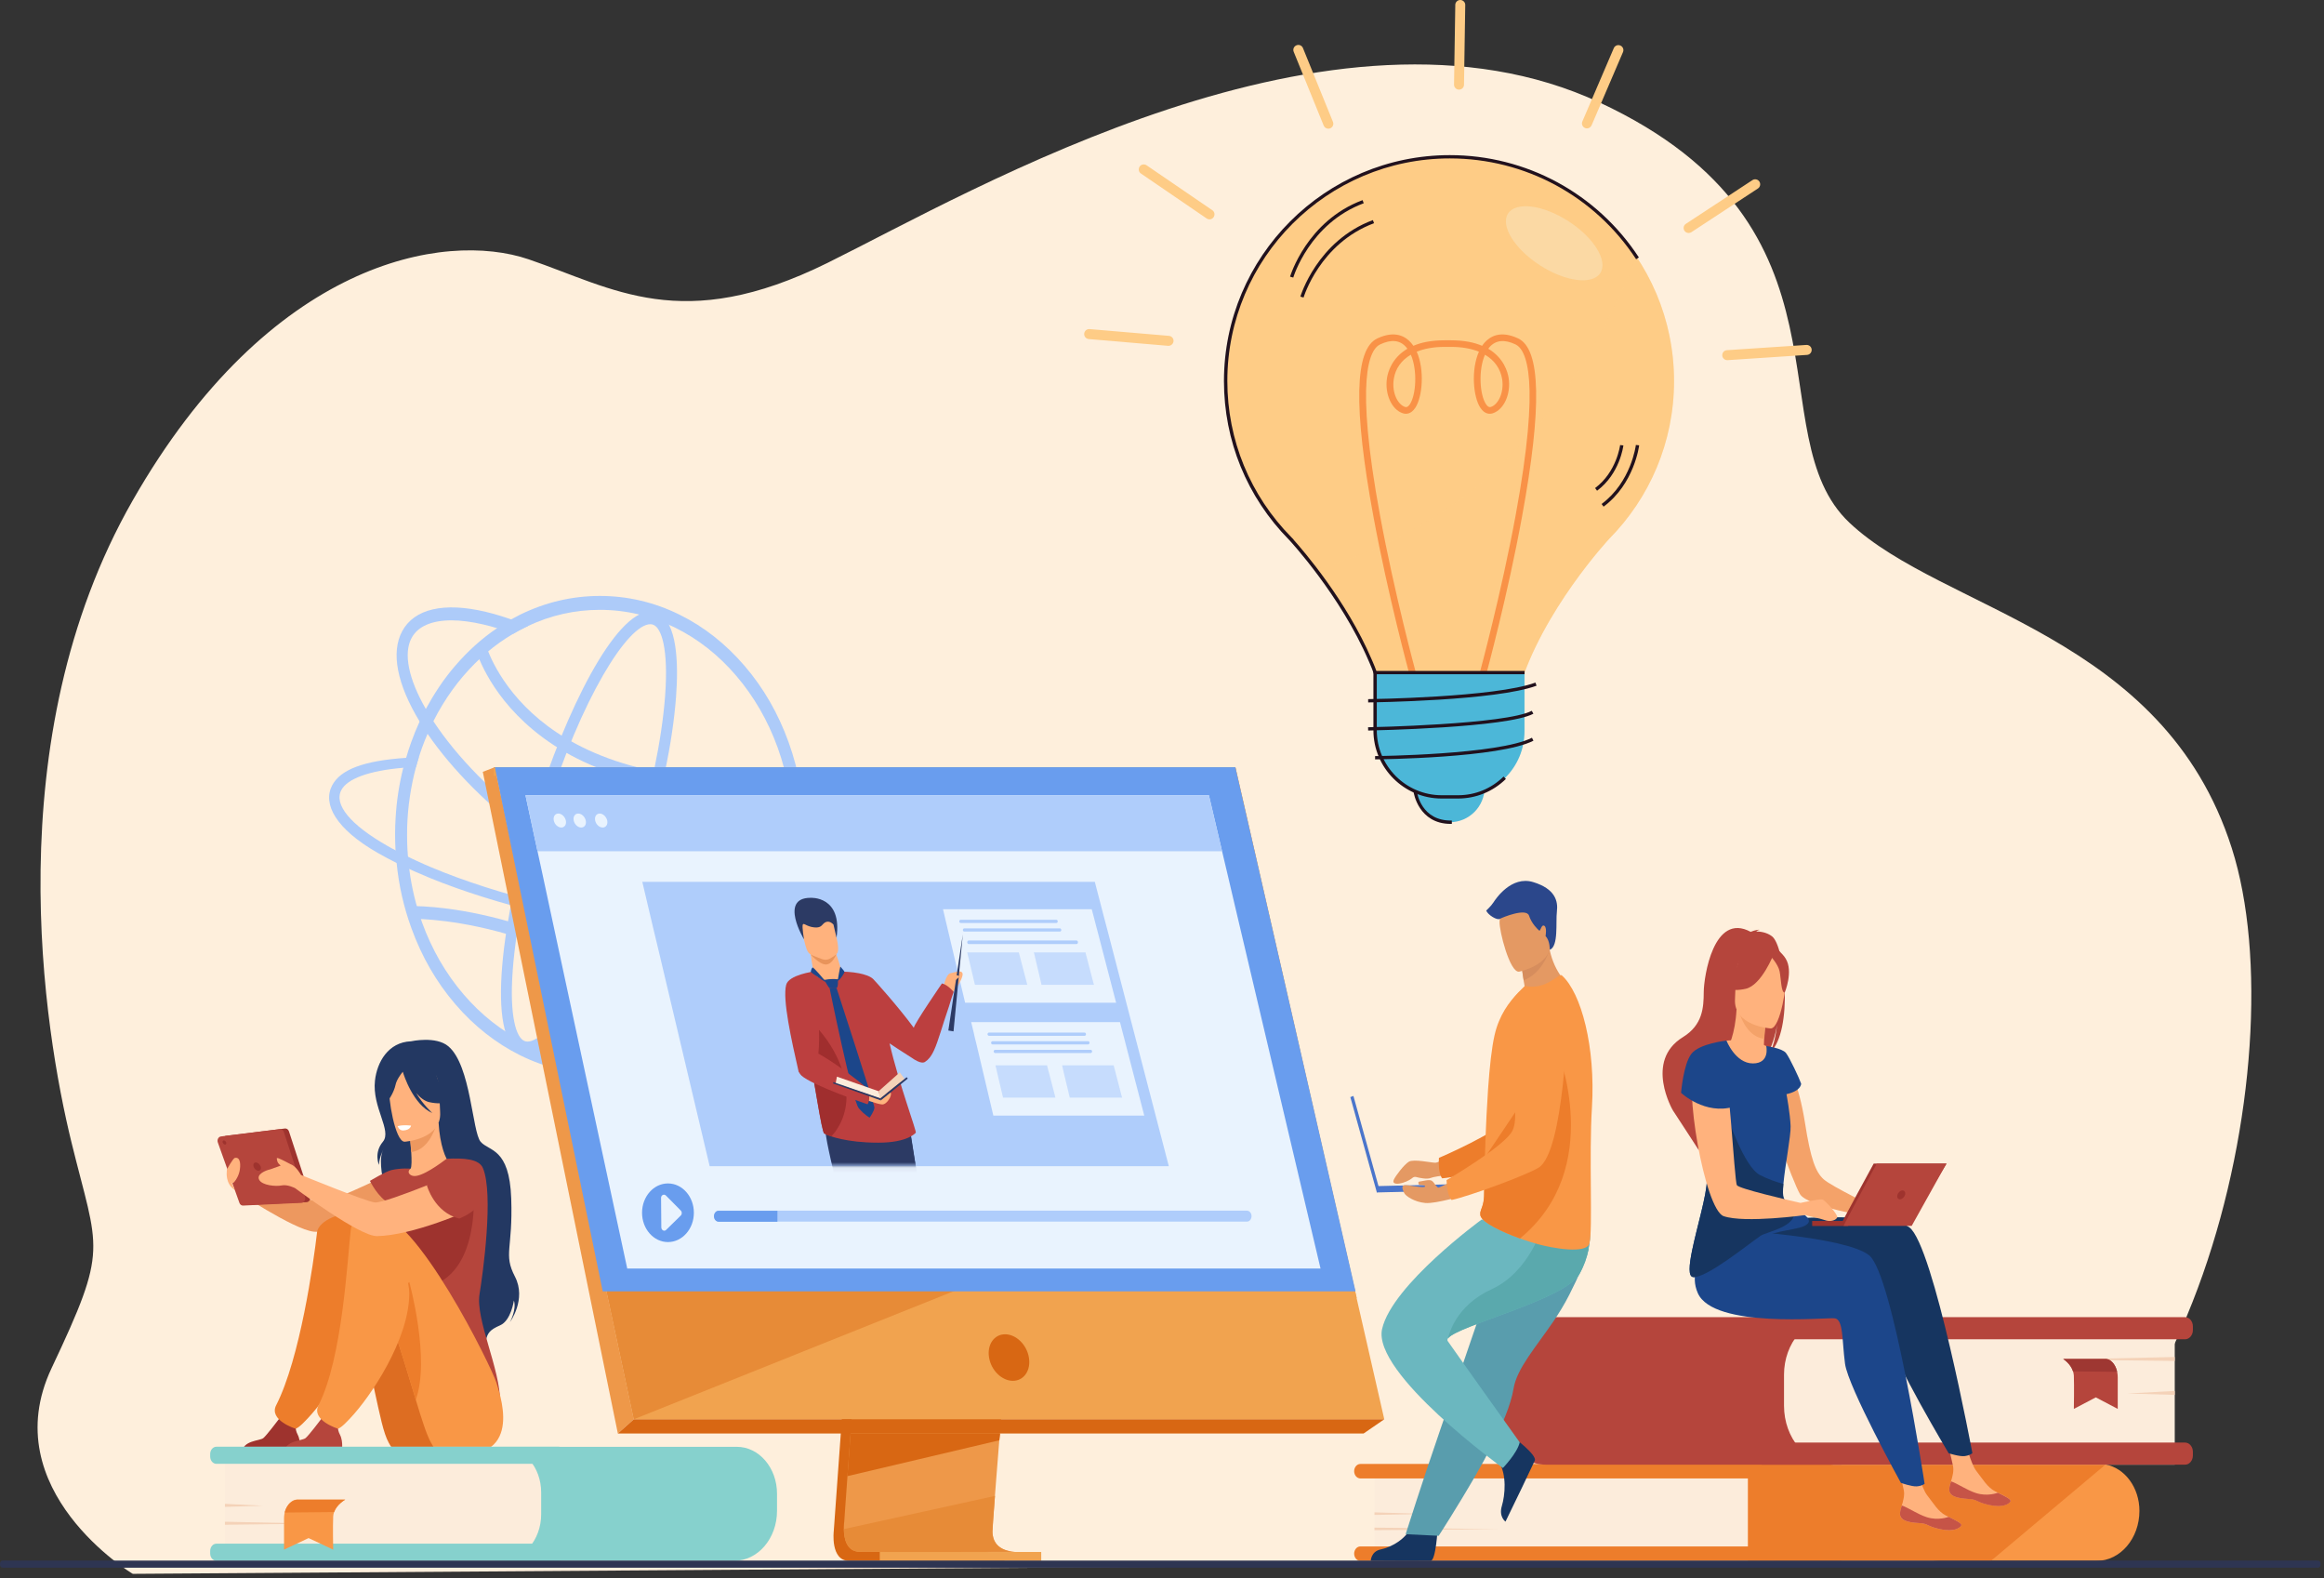 <svg width="433" height="294" viewBox="0 0 433 294" fill="none" xmlns="http://www.w3.org/2000/svg">
<rect x="0" y="0" width="433" height="294" fill="#333333" stroke="none"/>
<path d="M9.607 254.839C20.348 232.114 18.326 233.241 13.304 212.72C8.281 192.199 -0.786 137.863 24.708 93.241C50.202 48.619 82.74 42.933 98.504 48.304C114.267 53.675 127.014 62.393 154.182 48.967C181.35 35.541 248.433 -4.026 298.077 19.114C347.722 42.254 327.151 80.925 344.589 97.368C362.027 113.812 403.069 118.072 415.816 157.97C428.563 197.868 407.428 285.588 359.474 290.875L24.741 293.146C24.708 293.163 -1.117 277.565 9.607 254.839Z" fill="#FEEFDC"/>
<path d="M311.902 70.978C311.902 47.905 293.204 29.207 270.131 29.207C247.057 29.207 228.359 47.905 228.359 70.978C228.359 82.416 232.967 92.792 240.41 100.334C240.41 100.334 253.057 113.86 257.317 128.596C257.317 128.596 264.611 131.082 270.131 131.215C275.634 131.082 282.944 128.596 282.944 128.596C287.22 113.86 299.851 100.334 299.851 100.334C307.294 92.792 311.902 82.432 311.902 70.978Z" fill="#FECC86"/>
<path d="M270.131 153.146C266.55 153.146 263.633 150.245 263.633 146.648H276.612C276.612 150.229 273.711 153.146 270.131 153.146Z" fill="#4CB7D8"/>
<path d="M271.839 148.422H268.408C261.661 148.422 256.191 142.952 256.191 136.206V125.266H284.039V136.206C284.055 142.952 278.585 148.422 271.839 148.422Z" fill="#4CB7D8"/>
<path opacity="0.3" d="M311.9 70.978C311.9 62.425 309.33 54.485 304.921 47.871C292.705 77.973 273.211 98.229 245.148 106.069C248.679 110.71 253.37 117.689 256.205 125.264H284.035C289.041 111.887 299.832 100.334 299.832 100.334C307.291 92.792 311.9 82.432 311.9 70.978Z" fill="#FECC86"/>
<path d="M276.956 125.428L275.763 125.097C275.796 124.947 279.691 110.626 282.393 95.956C287.084 70.496 284.382 65.109 282.36 64.147C280.288 63.169 278.664 63.351 277.52 64.661C277.437 64.76 277.354 64.86 277.288 64.959C280.205 66.683 280.918 69.319 281.084 70.396C281.548 73.347 280.222 76.297 278.133 76.977C277.619 77.143 276.658 77.225 275.813 75.949C274.47 73.927 274.056 68.871 275.547 65.506C274.105 64.926 272.365 64.611 270.359 64.611H269.149C267.143 64.611 265.403 64.926 263.961 65.506C265.453 68.871 265.038 73.927 263.696 75.949C262.85 77.225 261.889 77.143 261.375 76.977C259.286 76.314 257.96 73.363 258.424 70.396C258.59 69.319 259.303 66.683 262.22 64.959C262.137 64.86 262.071 64.76 261.988 64.661C260.845 63.335 259.22 63.169 257.148 64.147C255.126 65.092 252.424 70.496 257.115 95.956C259.817 110.626 263.712 124.947 263.745 125.097L262.552 125.428C262.519 125.279 258.607 110.924 255.888 96.188C252.142 75.866 252.374 65.026 256.618 63.036C259.9 61.495 261.856 62.639 262.917 63.865C263.066 64.031 263.198 64.23 263.331 64.412C264.79 63.782 266.679 63.385 269.132 63.385H270.343C272.796 63.385 274.685 63.782 276.144 64.412C276.277 64.213 276.409 64.031 276.558 63.865C277.619 62.639 279.575 61.495 282.857 63.036C287.084 65.026 287.316 75.866 283.587 96.188C280.901 110.908 276.989 125.279 276.956 125.428ZM262.867 66.07C261.11 67.098 259.983 68.639 259.684 70.595C259.286 73.181 260.447 75.369 261.789 75.8C261.922 75.833 262.253 75.949 262.701 75.269C263.828 73.546 264.127 68.987 262.867 66.07ZM276.675 66.07C275.398 68.987 275.713 73.546 276.857 75.269C277.304 75.949 277.636 75.833 277.769 75.8C279.111 75.369 280.271 73.181 279.874 70.595C279.542 68.639 278.432 67.098 276.675 66.07Z" fill="#F99247"/>
<path d="M255.99 125.563C255.658 124.618 255.509 124.27 255.178 123.491L254.995 123.077C249.774 110.893 240.276 100.65 240.177 100.55L240.143 100.517C232.336 92.594 228.043 82.101 228.043 70.979C228.043 47.773 246.923 28.893 270.129 28.893C284.368 28.893 297.546 36.02 305.353 47.955L304.839 48.286C297.148 36.534 284.169 29.506 270.129 29.506C247.271 29.506 228.673 48.104 228.673 70.962C228.673 81.935 232.916 92.295 240.641 100.103L241.038 100.517H241.005C242.829 102.556 250.901 111.905 255.559 122.812L255.741 123.226C256.073 124.005 256.222 124.353 256.57 125.331L255.99 125.563Z" fill="#21111D"/>
<path d="M240.956 51.698L240.359 51.533C240.393 51.433 243.476 41.139 253.869 37.277L254.084 37.858C244.006 41.604 240.989 51.599 240.956 51.698Z" fill="#21111D"/>
<path d="M242.878 55.415L242.281 55.249C242.314 55.15 245.398 44.856 255.791 40.994L256.006 41.574C245.911 45.337 242.911 55.316 242.878 55.415Z" fill="#21111D"/>
<path d="M271.638 148.735H268.604C261.593 148.735 255.891 143.033 255.891 136.021V124.965H284.053V125.578H256.52V136.021C256.52 142.684 261.941 148.121 268.621 148.121H271.654C274.853 148.121 277.854 146.895 280.141 144.64L280.572 145.088C278.169 147.442 275.003 148.735 271.638 148.735Z" fill="#21111D"/>
<path d="M270.295 153.459C264.261 153.459 263.383 147.608 263.383 147.542L263.996 147.459C264.029 147.691 264.825 152.962 270.494 152.83L270.51 153.443C270.444 153.443 270.378 153.459 270.295 153.459Z" fill="#21111D"/>
<path d="M298.771 94.368L298.406 93.871C303.926 89.776 304.788 82.947 304.788 82.881L305.401 82.947C305.401 83.03 304.506 90.124 298.771 94.368Z" fill="#21111D"/>
<path d="M297.56 91.402L297.195 90.905C301.207 87.921 301.853 82.948 301.853 82.898L302.466 82.965C302.433 83.18 301.787 88.252 297.56 91.402Z" fill="#21111D"/>
<path d="M254.91 130.835V130.222C255.142 130.222 278.63 129.907 286.073 127.139L286.288 127.719C278.746 130.52 255.888 130.819 254.91 130.835Z" fill="#21111D"/>
<path d="M254.911 136.072L254.895 135.459C255.143 135.459 280.637 134.945 285.394 132.393L285.693 132.94C280.803 135.559 255.972 136.039 254.911 136.072Z" fill="#21111D"/>
<path d="M256.203 141.442V140.829C256.435 140.829 279.293 140.58 285.426 137.414L285.708 137.961C279.443 141.193 257.148 141.425 256.203 141.442Z" fill="#21111D"/>
<path d="M217.718 64.414C217.685 64.414 217.669 64.414 217.635 64.414L202.85 63.154C202.336 63.104 201.955 62.657 202.004 62.143C202.054 61.629 202.502 61.248 203.015 61.297L217.801 62.557C218.315 62.607 218.696 63.054 218.647 63.568C218.597 64.049 218.182 64.414 217.718 64.414Z" fill="#FECC86"/>
<path d="M225.359 40.862C225.177 40.862 224.995 40.812 224.829 40.696L212.579 32.325C212.148 32.044 212.049 31.463 212.331 31.032C212.612 30.602 213.193 30.502 213.624 30.784L225.873 39.155C226.304 39.436 226.404 40.017 226.122 40.448C225.94 40.713 225.658 40.862 225.359 40.862Z" fill="#FECC86"/>
<path d="M247.488 23.97C247.123 23.97 246.775 23.755 246.626 23.39L241.04 9.649C240.841 9.168 241.073 8.637 241.554 8.438C242.035 8.24 242.565 8.472 242.764 8.952L248.35 22.694C248.549 23.174 248.317 23.705 247.836 23.904C247.72 23.953 247.604 23.97 247.488 23.97Z" fill="#FECC86"/>
<path d="M321.813 67.083C321.332 67.083 320.918 66.701 320.885 66.221C320.852 65.707 321.233 65.259 321.747 65.226L336.549 64.248C337.063 64.215 337.51 64.596 337.544 65.11C337.577 65.624 337.195 66.071 336.682 66.105L321.879 67.083C321.846 67.083 321.83 67.083 321.813 67.083Z" fill="#FECC86"/>
<path d="M314.62 43.396C314.322 43.396 314.023 43.247 313.841 42.982C313.559 42.551 313.675 41.971 314.106 41.689L326.505 33.55C326.936 33.268 327.516 33.384 327.798 33.815C328.08 34.246 327.964 34.826 327.533 35.108L315.134 43.247C314.968 43.346 314.786 43.396 314.62 43.396Z" fill="#FECC86"/>
<path d="M295.673 23.918C295.557 23.918 295.424 23.901 295.308 23.835C294.844 23.636 294.612 23.089 294.827 22.608L300.678 8.966C300.877 8.502 301.424 8.27 301.905 8.485C302.369 8.684 302.601 9.231 302.386 9.712L296.535 23.354C296.369 23.702 296.037 23.918 295.673 23.918Z" fill="#FECC86"/>
<path d="M271.839 16.692C271.308 16.692 270.894 16.261 270.911 15.747L271.143 0.912C271.143 0.398 271.574 0 272.071 0H272.088C272.601 0 273.016 0.431 272.999 0.945L272.767 15.78C272.767 16.294 272.353 16.692 271.839 16.692Z" fill="#FECC86"/>
<g opacity="0.5">
<path opacity="0.5" d="M286.924 49.421C291.672 52.481 296.707 53.121 298.17 50.851C299.633 48.581 296.97 44.26 292.222 41.2C287.474 38.141 282.439 37.501 280.976 39.771C279.513 42.041 282.176 46.361 286.924 49.421Z" fill="#F3FFFE"/>
</g>
<path d="M74.689 217.559C74.689 217.559 62.077 223.971 59.784 223.865C57.491 223.742 43.387 218.845 43.387 218.845L43.749 221.681C43.749 221.681 54.64 228.991 58.442 229.414C62.183 229.819 75.005 225.486 76.242 224.57C77.479 223.636 78.279 218.492 74.689 217.559Z" fill="#ED985F"/>
<path d="M76.59 193.953C76.59 193.953 81.236 192.914 83.559 194.904C87.753 198.48 87.979 210.829 89.548 212.661C91.117 214.493 94.918 213.718 95.25 223.23C95.582 232.743 93.742 233.535 95.944 237.781C98.146 242.026 95.009 246.271 95.009 246.271C95.009 246.271 96.291 243.928 95.748 242.237C95.748 242.237 95.22 245.972 93.183 246.853C91.147 247.733 90.845 248.368 90.528 249.654C90.528 249.654 73.195 239.278 73.18 231.932C73.165 224.586 69.771 217.294 71.43 214.105C71.43 214.105 70.691 215.462 70.601 216.977C70.601 216.977 69.605 214.739 71.34 212.661C73.075 210.582 69.303 206.266 69.862 201.281C70.239 197.864 72.305 194.111 76.59 193.953Z" fill="#233862"/>
<path d="M73.164 224.57C74.265 225.468 75.653 226.208 77.403 226.684C83.935 228.445 86.439 221.998 87.389 217.577C86.499 216.978 85.655 216.854 85.172 216.784C84.704 216.713 84.206 216.678 83.784 216.643C83.045 215.991 81.959 213.296 81.717 209.139L81.416 209.227L76.272 210.865C76.272 210.865 76.513 212.785 76.619 214.582C76.709 215.991 76.724 217.348 76.498 217.682C76.091 217.788 75.849 217.858 75.849 217.858C75.759 217.982 74.265 220.853 73.164 224.57Z" fill="#FFB27D"/>
<path d="M76.258 210.865C76.258 210.865 76.499 212.767 76.605 214.582C79.516 214.247 80.874 210.988 81.402 209.209L76.258 210.865Z" fill="#ED985F"/>
<path d="M75.383 212.66C75.383 212.66 82.308 212.219 82.006 207.181C81.704 202.143 82.383 198.708 77.963 198.778C73.528 198.849 72.789 200.839 72.532 202.548C72.276 204.257 73.573 212.642 75.383 212.66Z" fill="#FFB27D"/>
<path d="M72.558 199.73C73.539 198.127 74.369 198.392 74.836 198.814C78.472 196.066 81.127 199.449 81.127 199.449C81.806 203.025 84.174 204.909 84.174 204.909C84.174 204.909 82.967 205.931 80.01 205.297C79.105 205.103 78.276 204.434 77.537 203.588C78.849 205.79 80.554 207.323 80.554 207.323C76.963 205.737 75.228 200.224 75.047 199.625C74.655 200.1 73.886 201.14 73.69 202.091C73.418 203.395 72.272 205.456 71.608 205.42C71.623 205.42 71.095 202.126 72.558 199.73Z" fill="#233862"/>
<path d="M89.351 241.005C89.97 237.271 92.021 222.35 89.97 217.559C89.231 215.833 86.364 215.674 83.212 215.833C82.231 216.573 78.49 219.373 76.951 219.021C76.936 219.021 76.906 219.003 76.861 219.003C76.136 218.792 75.865 218.193 76.468 217.682C76.468 217.682 74.9 217.506 72.969 217.929C71.867 218.176 68.926 219.955 68.926 219.955C68.926 219.955 70.419 223.09 72.607 224.182C72.23 228.076 72.788 229.802 76.257 238.803C79.184 246.413 75.865 253.266 75.865 253.266C75.865 253.266 93.092 269.437 93.183 261.193C93.243 254.992 88.552 245.779 89.351 241.005Z" fill="#B5453C"/>
<path d="M75.002 270.829C74.067 270.706 73.222 270.107 72.694 269.191C72.604 269.05 72.528 268.891 72.423 268.715C70.462 265.245 69.692 254.64 65.288 243.331C64.216 240.583 60.355 240.09 59.314 236.972C59.314 236.972 56.719 226.896 64.262 226.596C71.804 226.297 84.446 254.658 84.657 257.635C84.853 260.524 89.65 272.767 75.002 270.829Z" fill="#DD6D22"/>
<path d="M45.047 270.598H55.773C55.773 270.598 56.18 268.607 55.471 267.233C54.852 266.035 55.094 265.348 55.546 264.344C55.063 264.573 54.43 264.785 53.736 264.749C53.208 264.714 52.635 264.432 52.137 264.098C51.669 264.714 49.693 267.321 49.075 267.85C48.381 268.431 45.258 268.22 45.047 270.598Z" fill="#9E332E"/>
<path d="M88.219 221.469C88.219 221.469 89.622 236.301 80.555 239.419C71.504 242.519 68.925 225.767 76.241 224.569C83.558 223.354 88.219 221.469 88.219 221.469Z" fill="#9E332E"/>
<path d="M59.073 229.52C58.425 235.175 55.905 253.037 51.455 261.739C50.022 264.54 55.076 266.125 55.091 266.108C55.77 265.896 56.901 264.646 57.414 264.1C61.034 260.295 68.366 249.531 68.366 240.9C68.366 236.69 68.426 228.657 65.801 226.614C64.202 225.345 59.33 227.265 59.073 229.52Z" fill="#ED7D2B"/>
<path d="M81.402 270.597C81.402 270.597 81.01 269.946 80.316 268.73C79.486 267.268 78.581 264.397 77.465 260.715C76.303 256.857 74.915 252.101 73.195 247.151C72.667 245.618 72.094 244.086 71.491 242.536C70.42 239.788 67.463 240.158 66.407 237.057C66.407 237.057 62.304 226.276 69.847 225.977C77.389 225.677 91.705 254.831 92.535 257.65C93.455 260.733 97.845 273.557 81.402 270.597Z" fill="#F99746"/>
<path d="M52.918 270.598H63.644C63.644 270.598 64.051 268.607 63.342 267.233C62.723 266.035 62.965 265.348 63.417 264.344C62.935 264.573 62.301 264.785 61.607 264.749C61.079 264.714 60.506 264.432 60.008 264.098C59.54 264.714 57.564 267.321 56.946 267.85C56.267 268.431 53.129 268.22 52.918 270.598Z" fill="#B5453C"/>
<path d="M77.464 260.715C76.303 256.857 74.915 252.101 73.195 247.151C73.648 243.398 74.613 240.122 76.258 238.801C76.258 238.783 80.225 253.14 77.464 260.715Z" fill="#ED7D2B"/>
<path d="M65.35 229.115C64.701 234.77 63.796 253.019 59.346 261.739C57.913 264.54 62.966 266.126 62.981 266.108C63.66 265.897 64.791 264.646 65.304 264.1C68.925 260.295 76.256 249.532 76.256 240.9C76.256 236.69 72.032 228.992 69.408 226.948C67.793 225.68 65.606 226.878 65.35 229.115Z" fill="#F99746"/>
<path d="M42.116 211.552L53.098 210.195C53.414 210.16 53.716 210.371 53.837 210.724L57.774 222.79C57.94 223.319 57.623 223.883 57.141 223.918L46.234 224.429C45.932 224.446 45.661 224.235 45.555 223.918L41.527 212.697C41.346 212.186 41.633 211.604 42.116 211.552Z" fill="#9E332E"/>
<path d="M41.167 211.675L52.149 210.318C52.466 210.283 52.767 210.494 52.888 210.847L56.825 222.913C56.991 223.442 56.675 224.006 56.192 224.041L45.285 224.552C44.983 224.569 44.712 224.358 44.606 224.041L40.594 212.82C40.398 212.309 40.684 211.728 41.167 211.675Z" fill="#B5453C"/>
<path d="M47.246 217.295C47.111 216.872 47.307 216.52 47.669 216.52C48.031 216.52 48.438 216.872 48.574 217.295C48.71 217.717 48.514 218.07 48.151 218.07C47.789 218.07 47.382 217.735 47.246 217.295Z" fill="#9E332E"/>
<path d="M41.483 212.804C41.423 212.592 41.514 212.416 41.695 212.416C41.876 212.416 42.072 212.592 42.147 212.804C42.208 213.015 42.117 213.191 41.936 213.191C41.755 213.191 41.559 213.015 41.483 212.804Z" fill="#9E332E"/>
<path d="M87.373 217.558C87.373 217.558 72.137 224.111 69.859 223.97C68.38 223.882 56.086 218.844 56.086 218.844C56.086 218.844 55.181 217.205 54.185 216.871C54.185 216.871 52.435 215.937 51.938 215.761C51.44 215.585 51.545 215.761 51.681 216.325C51.757 216.606 52.043 216.888 52.285 217.117C51.44 217.381 50.61 217.751 50.233 217.839C49.584 217.98 47.729 218.685 48.287 219.742C48.83 220.799 51.379 221.028 52.481 220.799C53.582 220.57 54.985 221.31 54.985 221.31C54.985 221.31 66.947 230.294 70.236 230.241C76.738 230.153 87.689 225.502 88.927 224.586C90.163 223.635 90.963 218.491 87.373 217.558Z" fill="#FFB27D"/>
<path d="M42.299 217.789C42.299 217.789 43.401 215.745 43.763 215.675C44.864 215.428 44.864 217.119 44.622 218.194C44.366 219.356 43.521 220.466 43.295 220.378C43.053 220.29 42.028 218.863 42.299 217.789Z" fill="#FFB27D"/>
<path d="M42.256 218.191C42.256 218.191 41.909 220.481 43.765 221.662L42.256 218.191Z" fill="#FFB27D"/>
<path d="M74.086 209.773C74.086 209.773 74.735 209.473 76.59 209.649C76.59 209.649 76.5 210.495 75.127 210.565C74.358 210.601 74.086 209.773 74.086 209.773Z" fill="white"/>
<path d="M79.531 220.785C79.531 220.785 80.889 225.823 85.565 226.968C85.565 226.968 93.289 224.184 89.442 218.036C89.442 218.054 85.641 214.742 79.531 220.785Z" fill="#B5453C"/>
<path d="M75.831 155.532C75.831 155.022 75.846 154.511 75.846 154C75.967 150.195 76.525 146.478 77.49 142.867C76.676 142.902 75.891 142.955 75.137 143.008C74.368 146.055 73.885 149.208 73.704 152.414C73.643 153.366 73.613 154.317 73.613 155.268V155.515C73.613 156.484 73.644 157.435 73.689 158.386C74.428 158.791 75.197 159.179 75.997 159.566C75.921 158.668 75.861 157.752 75.846 156.836C75.846 156.413 75.831 155.973 75.831 155.532ZM146.912 138.199C144.997 132.896 142.251 128.122 138.736 124.036C135.236 119.949 131.148 116.725 126.608 114.488C121.901 112.163 116.908 111 111.764 111C106.62 111 101.611 112.18 96.905 114.488C96.347 114.77 95.789 115.069 95.246 115.369C94.34 115.88 93.45 116.426 92.606 117.007C89.754 118.927 87.145 121.288 84.791 124.036C84.294 124.599 83.826 125.181 83.358 125.797C82.77 126.537 82.227 127.33 81.699 128.122C80.854 129.391 80.07 130.712 79.331 132.068C78.923 132.826 78.546 133.601 78.184 134.394C77.611 135.627 77.098 136.895 76.63 138.199C76.268 139.185 75.951 140.172 75.665 141.176C75.484 141.792 75.318 142.391 75.167 143.025C74.398 146.073 73.915 149.226 73.734 152.432C73.674 153.383 73.644 154.335 73.644 155.286V155.532C73.644 156.501 73.674 157.453 73.719 158.404C73.764 159.179 73.825 159.972 73.9 160.747C74.307 164.922 75.227 168.973 76.645 172.866C78.561 178.169 81.307 182.942 84.822 187.029C88.321 191.116 92.409 194.322 96.95 196.577C101.657 198.902 106.65 200.065 111.809 200.065C116.953 200.065 121.946 198.885 126.653 196.577C131.194 194.322 135.267 191.116 138.781 187.029C142.191 183.048 144.891 178.415 146.792 173.271C146.837 173.13 146.897 172.99 146.943 172.849C147.154 172.267 147.365 171.668 147.546 171.087C149.145 166.119 149.945 160.888 149.945 155.515C149.914 149.525 148.904 143.695 146.912 138.199ZM144.891 171.809C144.876 171.827 144.876 171.845 144.876 171.862C144.635 172.514 144.378 173.166 144.107 173.817C142.357 178.028 140.034 181.85 137.167 185.197C133.879 189.055 130.032 192.067 125.748 194.181C121.313 196.383 116.621 197.475 111.764 197.475C106.906 197.475 102.2 196.366 97.78 194.181C93.496 192.067 89.664 189.055 86.36 185.197C83.057 181.339 80.462 176.847 78.652 171.862C77.49 168.638 76.691 165.309 76.253 161.874C76.148 161.117 76.072 160.359 76.012 159.584C75.936 158.686 75.876 157.77 75.861 156.854C75.846 156.413 75.846 155.99 75.846 155.55C75.846 155.039 75.861 154.528 75.861 154.017C75.982 150.212 76.54 146.496 77.505 142.884C77.671 142.268 77.837 141.669 78.033 141.07C78.229 140.453 78.425 139.819 78.652 139.22C78.969 138.357 79.3 137.512 79.662 136.684C79.994 135.891 80.356 135.116 80.734 134.358C81.79 132.262 82.996 130.272 84.354 128.404C84.912 127.629 85.5 126.889 86.104 126.167C86.194 126.061 86.27 125.973 86.36 125.868C89.091 122.679 92.198 120.054 95.623 118.046C96.332 117.623 97.041 117.236 97.78 116.884C97.976 116.778 98.172 116.69 98.368 116.602C102.622 114.594 107.133 113.59 111.764 113.59C116.621 113.59 121.313 114.699 125.748 116.884C130.032 118.998 133.879 122.01 137.167 125.868C140.471 129.725 143.066 134.217 144.876 139.203C146.746 144.364 147.697 149.86 147.697 155.532C147.697 161.187 146.746 166.648 144.891 171.809Z" fill="#ADCBF9"/>
<path d="M154.004 164.515L151.047 164.427C151.997 165.871 152.208 167.192 151.62 168.302C151.032 169.447 149.614 170.381 147.502 171.103C146.733 171.367 145.858 171.596 144.892 171.808C142.313 172.354 139.084 172.671 135.313 172.706C125.779 172.847 113.952 171.332 102.005 168.461C93.964 166.523 86.527 164.145 80.297 161.52C79.347 161.133 78.427 160.71 77.552 160.305C77.024 160.076 76.511 159.811 76.013 159.565C75.213 159.177 74.444 158.79 73.705 158.385C73.177 158.12 72.679 157.839 72.181 157.557C65.318 153.646 62.18 149.876 63.583 147.181C64.714 145.014 68.847 143.535 75.153 143.006C75.907 142.953 76.692 142.9 77.506 142.865C77.672 142.249 77.838 141.65 78.034 141.051C77.205 141.068 76.42 141.121 75.651 141.156C67.686 141.703 63.432 143.341 61.878 146.3C60.083 149.753 62.542 154.386 70.401 158.878C71.487 159.494 72.649 160.111 73.871 160.727C74.64 161.097 75.425 161.467 76.239 161.855C76.616 162.031 76.993 162.19 77.371 162.366C78.306 162.771 79.256 163.176 80.222 163.581C86.346 166.065 93.467 168.302 101.115 170.134C111.81 172.689 122.445 174.203 131.542 174.45C132.884 174.503 134.182 174.503 135.434 174.485C138.692 174.432 141.604 174.221 144.093 173.798C145.028 173.657 145.918 173.464 146.733 173.27C150.609 172.336 153.174 170.856 154.185 168.919C154.909 167.58 154.833 166.1 154.004 164.515Z" fill="#ADCBF9"/>
<path d="M137.71 163.407C137.68 163.495 137.635 163.566 137.59 163.636C136.428 165.803 133.818 166.913 130.153 166.913C128.403 166.913 126.412 166.648 124.209 166.138C116.998 164.429 108.475 160.131 100.209 154.053C92.078 148.082 85.184 141.088 80.749 134.341C80.673 134.218 80.598 134.112 80.522 133.989C80.1 133.337 79.708 132.685 79.346 132.069C76.102 126.449 75.137 121.693 76.691 118.822C77.852 116.655 80.462 115.545 84.128 115.545C85.878 115.545 87.869 115.81 90.071 116.32C90.901 116.514 91.761 116.743 92.621 117.007C93.601 117.307 94.612 117.659 95.638 118.047C96.347 117.624 97.071 117.236 97.81 116.884C98.006 116.796 98.202 116.69 98.398 116.602C97.342 116.162 96.302 115.757 95.276 115.387C93.631 114.806 92.032 114.33 90.494 113.96C82.71 112.11 77.189 113.396 74.941 117.554C72.799 121.517 73.975 127.471 78.199 134.412C78.41 134.764 78.637 135.116 78.878 135.486C79.135 135.891 79.406 136.297 79.678 136.702C84.279 143.413 91.127 150.266 99.107 156.15C107.585 162.385 116.35 166.789 123.802 168.551C126.125 169.097 128.252 169.379 130.153 169.379C134.603 169.379 137.786 167.882 139.355 164.957C139.611 164.482 139.822 163.971 139.988 163.425H137.71V163.407Z" fill="#ADCBF9"/>
<path d="M98.309 196.367C97.856 196.367 97.419 196.279 97.011 196.103C90.464 193.337 93.496 170.719 99.666 150.866C105.369 132.493 114.586 113.908 121.178 113.908C121.63 113.908 122.068 113.996 122.475 114.172C126.201 115.758 126.427 123.544 125.96 129.798C125.341 138.147 123.154 148.682 119.82 159.409C114.103 177.765 104.886 196.367 98.309 196.367ZM121.163 116.269C117.029 116.269 108.355 129.815 101.552 151.676C98.278 162.228 96.136 172.533 95.533 180.689C94.884 189.462 96.227 193.267 97.69 193.883C97.886 193.971 98.082 194.007 98.293 194.007C102.427 194.007 111.101 180.46 117.904 158.599C121.178 148.047 123.32 137.742 123.923 129.586C124.572 120.814 123.229 117.009 121.766 116.392C121.585 116.304 121.389 116.269 121.163 116.269Z" fill="#ADCBF9"/>
<path d="M137.333 147.447C130.047 147.447 123.379 146.637 117.436 145.034C110.33 143.114 104.206 140.031 99.258 135.891C90.75 128.775 88.653 121.024 88.562 120.689L90.493 120.002C90.508 120.072 92.53 127.436 100.57 134.077C108.038 140.26 122.353 147.095 148.194 144.523L148.36 146.866C144.559 147.253 140.863 147.447 137.333 147.447Z" fill="#ADCBF9"/>
<path d="M130.17 193.777C116.036 181.499 102.082 175.986 92.865 173.537C82.893 170.895 76.226 171.141 76.165 171.141L76.09 168.781C76.376 168.763 83.089 168.517 93.317 171.229C102.73 173.731 116.971 179.35 131.392 191.875L130.17 193.777Z" fill="#ADCBF9"/>
<path d="M398.612 281.411C398.612 283.983 397.722 286.308 396.274 287.999C394.826 289.691 392.835 290.73 390.632 290.73H325.66V272.674H391.115C391.522 272.674 391.93 272.709 392.322 272.78C395.882 273.449 398.612 277.06 398.612 281.411Z" fill="#F99746"/>
<path d="M337.712 281.587C337.712 284.089 336.852 286.361 335.449 288.017C335.434 288.035 335.434 288.035 335.419 288.052C334.001 289.708 332.055 290.73 329.897 290.73H256.07V272.674H330.063C332.205 272.674 334.151 273.713 335.539 275.369C336.897 276.972 337.712 279.156 337.712 281.587Z" fill="#FCECDB"/>
<path d="M343.853 289.378C343.853 289.748 343.717 290.083 343.521 290.329C343.31 290.576 343.023 290.735 342.707 290.735H253.462C252.829 290.735 252.301 290.136 252.301 289.378C252.301 289.008 252.437 288.674 252.648 288.427C252.859 288.18 253.146 288.039 253.462 288.039H342.707C343.34 288.022 343.853 288.621 343.853 289.378Z" fill="#ED7D2B"/>
<path d="M343.853 274.019C343.853 274.389 343.717 274.723 343.521 274.97C343.31 275.217 343.023 275.375 342.707 275.375H253.462C252.829 275.375 252.301 274.776 252.301 274.019C252.301 273.649 252.437 273.314 252.648 273.068C252.859 272.821 253.146 272.68 253.462 272.68H342.707C343.34 272.662 343.853 273.261 343.853 274.019Z" fill="#ED7D2B"/>
<path d="M256.086 281.695L265.982 281.995L256.086 282.171V281.695Z" fill="#F4D2B8"/>
<path d="M256.086 284.535L279.634 284.835L256.086 285.011V284.535Z" fill="#F4D2B8"/>
<path d="M392.322 272.766L370.961 290.716H325.66V272.66H391.115C391.522 272.66 391.93 272.695 392.322 272.766Z" fill="#ED7D2B"/>
<path d="M136.807 290.713H92.125V269.486H137.29C141.424 269.486 144.772 273.397 144.772 278.224V281.412C144.772 286.556 141.212 290.713 136.807 290.713Z" fill="#86D1CD"/>
<path d="M93.392 290.713H41.906V269.486H93.558C97.571 269.486 100.829 273.291 100.829 277.977V282.046C100.829 286.838 97.495 290.713 93.392 290.713Z" fill="#FCECDB"/>
<path d="M104.102 290.716H40.322C39.688 290.716 39.16 290.117 39.16 289.359V288.884C39.16 288.144 39.673 287.527 40.322 287.527H104.102C104.736 287.527 105.264 288.126 105.264 288.884V289.359C105.249 290.117 104.736 290.716 104.102 290.716Z" fill="#86D1CD"/>
<path d="M104.102 272.657H40.322C39.688 272.657 39.16 272.058 39.16 271.301V270.825C39.16 270.085 39.673 269.469 40.322 269.469H104.102C104.736 269.469 105.264 270.068 105.264 270.825V271.301C105.249 272.058 104.736 272.657 104.102 272.657Z" fill="#86D1CD"/>
<path d="M41.906 280.107L49.042 280.46L41.906 280.671V280.107Z" fill="#F4D2B8"/>
<path d="M41.906 283.441L58.892 283.794L41.906 284.005V283.441Z" fill="#F4D2B8"/>
<path d="M161.985 193.017L155.348 285.13C155.348 285.13 154.654 290.714 158.214 290.732C164.067 290.749 187.313 290.732 187.313 290.732C187.313 290.732 182.908 289.569 182.969 286.962C183.029 283.879 190.722 192.172 190.722 192.172L161.985 193.017Z" fill="#D86713"/>
<path d="M189.216 289.042C188.07 289.042 165.849 289.13 160.162 289.042C157.673 289.007 157.251 286.47 157.22 284.814C157.205 284.022 157.296 283.44 157.296 283.44L157.462 281.045L157.899 274.95L158.291 269.559L158.789 262.636L159.212 256.788L163.918 191.346L192.656 190.482C192.656 190.482 189.412 228.867 187.119 256.805C186.863 259.923 186.622 262.9 186.395 265.684C186.32 266.564 186.26 267.445 186.184 268.291C185.973 270.933 185.777 273.364 185.611 275.513C185.52 276.641 185.445 277.698 185.369 278.649C185.083 282.419 184.902 284.814 184.902 285.272C184.902 285.537 184.917 285.783 184.962 286.012C185.43 288.954 188.779 289.042 189.216 289.042Z" fill="#EE9849"/>
<path d="M92.203 142.898L108.359 218.681L110.562 229.057L118.089 264.358H257.914L230.173 142.898H92.203Z" fill="#F1A34F"/>
<path d="M92.201 142.898L89.953 143.762L115.115 267.001L118.087 264.358L92.201 142.898Z" fill="#EE9849"/>
<path d="M115.117 267.002H254.067L257.914 264.359H118.089L115.117 267.002Z" fill="#D86713"/>
<path d="M193.998 289.074H163.918V290.748H193.998V289.074Z" fill="#F1A34F"/>
<path d="M251.141 241.987L228.453 144.501H91.977V142.898H230.172L252.785 241.758L251.141 241.987Z" fill="#F1A34F"/>
<path d="M186.349 267L186.198 268.268L157.898 274.945L158.291 269.554L158.472 267H186.349Z" fill="#D86713"/>
<path d="M189.215 289.04C188.068 289.04 165.848 289.128 160.16 289.04C157.671 289.005 157.249 286.468 157.219 284.812L185.383 278.629C185.096 282.399 184.915 284.794 184.915 285.252C184.915 285.517 184.93 285.763 184.976 285.992C185.428 288.952 188.777 289.04 189.215 289.04Z" fill="#E78B37"/>
<path d="M179.513 239.771L118.086 264.362L110.559 229.061L179.513 239.771Z" fill="#E78B37"/>
<path d="M92.203 142.898H230.173L252.559 240.524H112.297L92.203 142.898Z" fill="#699DEE"/>
<path d="M191.702 252.859C191.31 250.463 189.318 248.525 187.267 248.525C185.215 248.525 183.873 250.463 184.28 252.859C184.672 255.255 186.663 257.192 188.715 257.192C190.767 257.192 192.109 255.255 191.702 252.859Z" fill="#D86713"/>
<path d="M246.039 236.282H116.864L102.232 168.232L101.115 163.018L100.15 158.561L97.902 148.115H225.237L227.696 158.561L228.752 163.018L229.974 168.232L246.039 236.282Z" fill="#E9F3FE"/>
<path d="M227.696 158.561H100.15L97.902 148.115H225.237L227.696 158.561Z" fill="#AFCDFB"/>
<path d="M103.182 152.835C103.031 152.113 103.408 151.531 104.026 151.531C104.645 151.531 105.263 152.113 105.429 152.835C105.58 153.557 105.203 154.138 104.585 154.138C103.951 154.138 103.333 153.557 103.182 152.835Z" fill="#E9F3FE"/>
<path d="M106.893 152.835C106.742 152.113 107.119 151.531 107.737 151.531C108.356 151.531 108.974 152.113 109.14 152.835C109.291 153.557 108.914 154.138 108.296 154.138C107.662 154.138 107.043 153.557 106.893 152.835Z" fill="#E9F3FE"/>
<path d="M110.889 152.835C110.738 152.113 111.115 151.531 111.733 151.531C112.352 151.531 112.97 152.113 113.136 152.835C113.287 153.557 112.91 154.138 112.292 154.138C111.658 154.138 111.04 153.557 110.889 152.835Z" fill="#E9F3FE"/>
<path d="M124.452 231.349C127.118 231.349 129.28 228.905 129.28 225.889C129.28 222.873 127.118 220.428 124.452 220.428C121.786 220.428 119.625 222.873 119.625 225.889C119.625 228.905 121.786 231.349 124.452 231.349Z" fill="#699DEE"/>
<path d="M124.073 222.682L126.849 225.483C127.09 225.729 127.09 226.17 126.849 226.399L124.119 229.076C123.772 229.429 123.229 229.147 123.214 228.618L123.168 223.14C123.153 222.611 123.711 222.329 124.073 222.682Z" fill="#E9F3FE"/>
<path d="M233.186 226.522C233.186 226.804 233.08 227.068 232.93 227.244C232.764 227.438 232.552 227.543 232.311 227.543H133.91C133.427 227.543 133.035 227.085 133.035 226.522C133.035 226.24 133.141 225.976 133.292 225.799C133.458 225.606 133.669 225.5 133.91 225.5H232.311C232.794 225.5 233.186 225.958 233.186 226.522Z" fill="#AFCDFB"/>
<path d="M144.846 225.5V227.561H133.894C133.412 227.561 133.02 227.103 133.02 226.539C133.02 226.257 133.125 225.993 133.276 225.817C133.442 225.623 133.653 225.518 133.894 225.518H144.846V225.5Z" fill="#699DEE"/>
<path d="M217.771 217.22H132.223L122.538 176.334L121.784 173.199L121.15 170.521L119.672 164.25H203.983L205.612 170.521L206.321 173.199L207.136 176.334L217.771 217.22Z" fill="#AFCDFB"/>
<path d="M207.951 186.764H179.817L176.634 173.323L176.393 172.301L176.182 171.42L175.699 169.359H203.411L203.954 171.42L204.18 172.301L204.452 173.323L207.951 186.764Z" fill="#E9F3FE"/>
<path opacity="0.6" d="M191.404 183.435H181.644L180.543 178.767L180.452 178.414L180.377 178.115L180.211 177.393H189.82L190.016 178.115L190.092 178.414L190.182 178.767L191.404 183.435Z" fill="#AFCDFB"/>
<path opacity="0.6" d="M203.818 183.435H194.058L192.957 178.767L192.866 178.414L192.806 178.115L192.625 177.393H202.234L202.43 178.115L202.506 178.414L202.596 178.767L203.818 183.435Z" fill="#AFCDFB"/>
<path d="M196.818 171.915H178.987C178.851 171.915 178.73 171.774 178.73 171.616C178.73 171.457 178.851 171.316 178.987 171.316H196.818C196.953 171.316 197.074 171.457 197.074 171.616C197.074 171.774 196.969 171.915 196.818 171.915Z" fill="#AFCDFB"/>
<path d="M197.482 173.517H179.651C179.515 173.517 179.395 173.376 179.395 173.217C179.395 173.059 179.515 172.918 179.651 172.918H197.482C197.617 172.918 197.738 173.059 197.738 173.217C197.738 173.376 197.617 173.517 197.482 173.517Z" fill="#AFCDFB"/>
<path d="M200.557 175.843H180.494C180.343 175.843 180.207 175.685 180.207 175.509C180.207 175.332 180.343 175.174 180.494 175.174H200.557C200.708 175.174 200.844 175.332 200.844 175.509C200.844 175.685 200.723 175.843 200.557 175.843Z" fill="#AFCDFB"/>
<path d="M213.198 207.799H185.079L181.896 194.34L181.639 193.319L181.443 192.438L180.945 190.377H208.672L209.2 192.438L209.441 193.319L209.698 194.34L213.198 207.799Z" fill="#E9F3FE"/>
<path opacity="0.6" d="M196.647 204.45H186.887L185.786 199.8L185.71 199.447L185.635 199.13L185.469 198.426H195.078L195.259 199.13L195.334 199.447L195.44 199.8L196.647 204.45Z" fill="#AFCDFB"/>
<path opacity="0.6" d="M209.061 204.45H199.316L198.2 199.8L198.124 199.447L198.049 199.13L197.883 198.426H207.492L207.673 199.13L207.764 199.447L207.854 199.8L209.061 204.45Z" fill="#AFCDFB"/>
<path d="M202.079 192.931H184.249C184.113 192.931 183.992 192.79 183.992 192.631C183.992 192.473 184.113 192.332 184.249 192.332H202.079C202.215 192.332 202.336 192.473 202.336 192.631C202.336 192.808 202.215 192.931 202.079 192.931Z" fill="#AFCDFB"/>
<path d="M202.743 194.534H184.913C184.777 194.534 184.656 194.394 184.656 194.235C184.656 194.076 184.777 193.936 184.913 193.936H202.743C202.879 193.936 203 194.076 203 194.235C202.985 194.411 202.879 194.534 202.743 194.534Z" fill="#AFCDFB"/>
<path d="M203.224 196.138H185.393C185.257 196.138 185.137 195.997 185.137 195.839C185.137 195.68 185.257 195.539 185.393 195.539H203.224C203.36 195.539 203.48 195.68 203.48 195.839C203.465 195.997 203.36 196.138 203.224 196.138Z" fill="#AFCDFB"/>
<path d="M64.311 279.334C64.311 279.334 62.757 280.197 62.245 281.642C62.154 281.888 62.094 282.153 62.079 282.434C61.988 284.337 62.079 288.635 62.079 288.635L57.493 286.486L52.922 288.635V282.804C52.922 281.695 53.314 280.62 54.038 279.915C54.385 279.581 54.823 279.316 55.305 279.316H64.311V279.334Z" fill="#F99746"/>
<path d="M64.312 279.332C64.312 279.332 62.758 280.195 62.245 281.64L53.043 281.728C53.043 281.728 53.405 279.684 55.306 279.332H64.312Z" fill="#ED7D2B"/>
<path d="M288.159 272.816H343.145V245.336H287.54C282.321 245.336 278.082 250.286 278.082 256.381V261.049C278.082 267.549 282.593 272.816 288.159 272.816Z" fill="#B5453C"/>
<path d="M341.789 272.816H405.192V245.336H341.578C336.494 245.336 332.391 250.145 332.391 256.064V261.824C332.391 267.902 336.599 272.816 341.789 272.816Z" fill="#FCECDB"/>
<path d="M328.377 272.817H407.107C407.907 272.817 408.57 272.06 408.57 271.109V270.404C408.57 269.47 407.922 268.695 407.107 268.695H328.377C327.578 268.695 326.914 269.453 326.914 270.404V271.109C326.914 272.06 327.578 272.817 328.377 272.817Z" fill="#B5453C"/>
<path d="M328.377 249.458H407.107C407.907 249.458 408.57 248.701 408.57 247.749V247.045C408.57 246.111 407.922 245.336 407.107 245.336H328.377C327.578 245.336 326.914 246.093 326.914 247.045V247.749C326.914 248.683 327.578 249.458 328.377 249.458Z" fill="#B5453C"/>
<path d="M405.192 259.078L396.367 259.554L405.192 259.818V259.078Z" fill="#F4D2B8"/>
<path d="M405.19 252.754L384.191 253.23L405.19 253.494V252.754Z" fill="#F4D2B8"/>
<path d="M384.402 253.123C384.402 253.123 385.79 253.986 386.243 255.431C386.318 255.677 386.379 255.942 386.394 256.223C386.469 258.126 386.394 262.424 386.394 262.424L390.482 260.275L394.57 262.424V256.593C394.57 255.484 394.223 254.409 393.574 253.722C393.257 253.387 392.88 253.123 392.443 253.123H384.402Z" fill="#B5453C"/>
<path d="M384.402 253.123C384.402 253.123 385.79 253.986 386.243 255.431L394.449 255.519C394.449 255.519 394.132 253.475 392.428 253.123H384.402Z" fill="#9E3732"/>
<path d="M271.159 214.631C271.159 214.631 268.233 216.569 267.418 216.569C266.604 216.569 263.391 215.846 262.501 216.375C261.61 216.903 259.981 219.052 259.68 219.757C259.137 221.025 261.882 220.462 263.179 219.387C263.36 219.229 263.602 219.176 263.828 219.229C264.507 219.405 265.895 219.704 266.574 219.405C267.479 219.017 272.261 218.577 272.261 218.577L271.159 214.631Z" fill="#E49963"/>
<path d="M267.855 284.724C267.855 284.724 267.538 290.643 266.558 290.731C266.422 290.749 261.579 290.749 261.579 290.749L255.395 290.714C255.395 290.714 255.44 288.97 257.25 288.6C259.06 288.23 262.092 286.75 263.179 283.949C264.325 281.007 267.855 284.724 267.855 284.724Z" fill="#163560"/>
<path d="M293.395 188.208C293.395 188.208 290.363 213.346 285.355 215.601C282.881 216.711 271.944 219.23 268.701 219.476C268.701 219.476 267.901 218.719 268.097 215.671C268.097 215.671 279.562 210.757 281.191 208.079C283.62 204.098 279.683 191.837 282.73 188.103C285.777 184.368 290.891 182.765 293.395 188.208Z" fill="#ED7D2B"/>
<path d="M292.382 241.175C291.492 242.919 290.481 244.575 289.425 246.125C286.167 250.916 282.622 254.88 282.003 258.632C281.882 259.372 281.686 260.182 281.43 261.028C281.173 261.891 280.857 262.789 280.48 263.723C279.092 267.228 277.025 271.157 274.973 274.733C271.413 280.898 268.049 286.06 268.049 286.06L261.895 285.76C262.136 285.038 264.821 276.512 268.411 266.101C269.875 261.873 271.413 257.381 272.907 253.048C273.103 252.466 273.299 251.885 273.495 251.321C273.948 250 274.4 248.697 274.838 247.411C278.202 237.634 280.887 229.848 280.887 229.848C280.887 229.848 294.358 223.894 295.746 227.752C296.938 230.905 295.987 234.023 292.382 241.175Z" fill="#599DAD"/>
<path d="M282.097 267.795C282.097 267.795 286.381 271.001 285.959 272.04C285.898 272.181 283.545 277.131 283.545 277.131L280.498 283.42C280.498 283.42 279.216 282.522 279.819 280.513C280.422 278.488 280.785 274.683 279.231 272.199C277.602 269.574 282.097 267.795 282.097 267.795Z" fill="#163560"/>
<path d="M280.012 273.431C280.012 273.431 282.682 270.683 283.15 268.657C283.15 268.657 272.137 253.243 269.739 249.79C269.633 249.632 269.663 249.456 269.799 249.262C271.609 246.884 291.643 242.057 294.267 237.301C295.173 235.663 295.685 234.112 295.957 232.738C296.545 229.832 296.078 227.824 296.078 227.824L276.06 227.154C276.06 227.154 259.39 239.274 257.505 247.536C255.634 255.815 280.012 273.431 280.012 273.431Z" fill="#6BB7BF"/>
<path d="M269.816 249.266C271.627 246.887 291.66 242.061 294.285 237.305C295.19 235.666 295.703 234.116 295.974 232.742V229.783L287.466 228.215C287.466 228.215 285.052 236.882 277.902 240.141C271.219 243.188 269.937 248.596 269.816 249.266Z" fill="#5AA9AD"/>
<path d="M281.551 186.623C285.594 187.838 292.307 183.47 292.307 183.47C292.307 183.47 289.697 181.426 288.731 176.934C288.686 176.705 288.641 176.476 288.596 176.23C288.173 176.124 287.374 175.93 286.514 175.719L283.421 178.96C283.421 178.96 283.497 180.299 283.874 182.606C283.934 183.012 284.025 183.434 284.1 183.91C282.471 185.09 281.551 186.623 281.551 186.623Z" fill="#E49963"/>
<path d="M296.607 206.229C296.034 215.336 296.788 229.2 296.139 231.596C295.566 233.674 289.095 232.441 286.515 231.737C285.565 231.472 284.403 231.12 283.211 230.68C279.877 229.482 276.242 227.755 275.85 226.469C275.835 226.417 275.82 226.364 275.82 226.329C275.789 226.135 275.789 225.976 275.82 225.8C275.955 225.148 276.453 224.444 276.513 222.823C276.574 221.026 276.574 218.895 276.634 216.622C276.634 216.358 276.634 216.094 276.664 215.83V215.742C276.664 215.689 276.664 215.636 276.664 215.601C276.725 213.064 276.83 210.386 276.966 207.726C277.056 206.053 277.147 204.415 277.253 202.829C277.539 198.742 277.931 195.114 278.459 192.824C279.304 189.089 281.175 186.64 282.879 184.861L284.116 183.628C285.489 183.98 287.118 183.751 288.582 182.941C290.166 182.06 290.724 181.426 290.995 181.673C294.646 184.949 297.286 195.078 296.607 206.229Z" fill="#F99746"/>
<path d="M283.196 230.676C279.863 229.479 276.227 227.752 275.835 226.466C275.82 226.413 275.805 226.361 275.805 226.325C275.805 226.149 275.805 225.973 275.805 225.797C275.94 225.145 276.438 224.441 276.499 222.82C276.559 221.023 276.559 218.892 276.619 216.619C276.619 216.355 276.619 216.091 276.649 215.826V215.738C276.649 215.686 276.649 215.633 276.649 215.597L290.136 195.533C290.136 195.516 299.202 217.57 283.196 230.676Z" fill="#ED7D2B"/>
<path d="M283.438 178.942C283.438 178.942 283.513 180.281 283.89 182.589C286.907 181.444 288.28 178.255 288.732 176.917C288.687 176.688 288.642 176.459 288.597 176.212C288.174 176.106 287.375 175.913 286.515 175.701L283.438 178.942Z" fill="#D68D5D"/>
<path d="M283.029 180.984C283.029 180.984 289.621 179.698 288.867 174.925C288.113 170.151 288.46 166.768 284.236 167.385C279.997 168.002 279.469 169.992 279.394 171.666C279.303 173.322 281.294 181.196 283.029 180.984Z" fill="#E49963"/>
<path d="M252.164 204.13L251.59 204.348L256.531 222.107L257.105 221.889L252.164 204.13Z" fill="#4A75CB"/>
<path d="M273.294 220.509L256.508 220.928L256.529 222.108L273.316 221.689L273.294 220.509Z" fill="#4A75CB"/>
<path d="M272.969 222.592C272.969 222.592 267.584 224.247 265.562 224.071C263.541 223.895 261.866 222.768 261.61 222.186C261.354 221.605 260.826 220.566 262.198 220.76C263.571 220.953 265.457 221.288 265.517 220.989C265.577 220.689 264.401 220.707 264.401 220.707C264.401 220.707 264.039 220.108 264.491 220.073C264.944 220.037 266.256 219.632 266.739 219.914C267.222 220.196 267.674 221.253 268.036 221.2C268.398 221.147 272.547 219.016 272.547 219.016L272.969 222.592Z" fill="#E49963"/>
<path d="M292.068 189.229C292.068 189.229 291.434 214.613 286.652 217.502C284.299 218.929 273.664 222.84 270.466 223.509C270.466 223.509 269.606 222.857 269.516 219.81C269.516 219.81 280.437 213.45 281.81 210.579C283.847 206.316 278.778 194.619 281.448 190.515C284.118 186.41 289.051 184.156 292.068 189.229Z" fill="#F99746"/>
<path d="M288.748 176.916C288.748 176.916 288.824 175.278 287.964 174.344C287.964 174.344 288.265 172.706 287.707 172.424C287.149 172.16 287.028 173.534 286.772 173.322C286.516 173.111 285.384 172.072 284.886 170.557C284.404 169.042 279.938 170.874 279.425 171.156C278.913 171.438 277.238 170.433 276.906 169.606C276.906 169.606 277.842 168.742 278.249 168.091C278.671 167.439 281.583 163.052 285.671 164.303C289.759 165.554 290.317 167.826 290.076 169.782C289.834 171.737 290.423 176.264 288.748 176.916Z" fill="#2B478B"/>
<path d="M333.019 197.988C333.019 197.988 335.116 201.599 336.308 209.192C337.349 215.851 338.269 218.299 339.778 219.656C341.286 221.012 349.689 225.046 349.689 225.046L349.055 226.772C349.055 226.772 336.73 224.817 335.358 222.404C333.97 220.008 328.705 205.792 329.112 202.533C329.52 199.274 333.019 197.988 333.019 197.988Z" fill="#F4A269"/>
<path d="M363.175 277.326C363.07 278.735 364.744 279.07 366.675 279.176C368.606 279.281 368.033 279.757 370.688 280.321C373.343 280.884 374.399 280.039 374.595 279.616C374.761 279.246 373.539 278.665 372.212 278.013C372.046 277.925 371.88 277.854 371.714 277.766C370.235 277.009 369.406 275.459 368.244 274.014C367.158 272.658 366.117 268.289 366.117 268.289L362.512 267.391C362.512 267.391 363.522 271.319 363.869 272.992C364.081 273.979 363.764 275.071 363.507 275.917C363.356 276.375 363.221 276.833 363.175 277.326Z" fill="#FFB27D"/>
<path d="M366.676 279.194C368.607 279.3 368.034 279.776 370.689 280.339C373.344 280.903 374.4 280.058 374.596 279.635C374.762 279.265 373.54 278.684 372.213 278.032L372.198 278.049C372.198 278.049 370.327 278.789 368.17 278.102C366.42 277.539 364.715 276.323 363.508 275.918C363.358 276.376 363.222 276.834 363.177 277.327C363.071 278.736 364.745 279.071 366.676 279.194Z" fill="#C65447"/>
<path d="M327.257 227.388C327.257 227.388 351.227 225.274 355.738 228.603C360.248 231.932 367.489 270.669 367.489 270.669C367.489 270.669 367.037 271.092 366.041 271.215C365.106 271.339 363.069 270.687 363.069 270.687C363.069 270.687 352.661 253.353 351.936 248.984C351.197 244.616 351.378 240.723 349.719 240.617C348.045 240.511 327.257 243.576 324.104 237.094C320.951 230.611 323.561 224.217 323.561 224.217L327.257 227.388Z" fill="#163560"/>
<path d="M354.004 281.838C353.898 283.247 355.572 283.582 357.503 283.687C359.434 283.793 358.861 284.269 361.516 284.832C364.171 285.396 365.227 284.55 365.423 284.128C365.589 283.758 364.367 283.176 363.04 282.525C362.874 282.437 362.708 282.366 362.542 282.278C361.063 281.521 360.234 279.97 359.072 278.526C357.986 277.169 356.945 272.801 356.945 272.801L353.34 271.902C353.34 271.902 354.351 275.831 354.698 277.504C354.909 278.491 354.592 279.583 354.335 280.428C354.185 280.869 354.049 281.344 354.004 281.838Z" fill="#FFB27D"/>
<path d="M357.505 283.689C359.435 283.794 358.862 284.27 361.517 284.834C364.172 285.397 365.228 284.552 365.424 284.129C365.59 283.759 364.368 283.178 363.041 282.526L363.026 282.544C363.026 282.544 361.155 283.283 358.998 282.596C357.248 282.033 355.543 280.817 354.337 280.412C354.186 280.87 354.05 281.328 354.005 281.821C353.899 283.231 355.574 283.583 357.505 283.689Z" fill="#C65447"/>
<path d="M322.564 229.113C322.564 229.113 343.864 230.294 348.254 233.817C352.659 237.34 358.587 276.376 358.587 276.376C358.587 276.376 358.12 276.781 357.124 276.852C356.189 276.922 354.167 276.2 354.167 276.2C354.167 276.2 344.347 258.408 343.758 254.004C343.17 249.6 343.487 245.725 341.812 245.549C340.153 245.373 319.26 247.486 316.333 240.863C313.437 234.275 322.564 229.113 322.564 229.113Z" fill="#1C468A"/>
<path d="M330.153 174.397C329.202 173.675 328.041 173.499 327.211 173.499C327.437 173.252 327.86 173.2 327.86 173.2C327.347 173.076 326.185 173.569 326.185 173.569C319.261 169.817 317.451 181.937 317.436 184.791C317.421 187.644 317.255 190.903 313.559 193.176C306.303 197.632 311.688 206.828 311.688 206.828C311.733 206.863 316.531 214.262 316.531 214.262C316.485 211.954 324.269 199.729 329.202 196.47C330.469 194.585 331.073 191.115 331.118 190.85C330.756 193.598 330.273 195.131 329.851 195.977C334.09 192.013 332.657 176.335 330.153 174.397Z" fill="#B5453C"/>
<path d="M321.66 193.83C321.66 193.83 323.636 193.619 325.627 193.83C326.97 193.971 328.313 194.464 329.067 194.834C330.937 195.75 330.741 199.626 326.804 198.904C322.882 198.199 321.388 194.975 321.66 193.83Z" fill="#FFB27D"/>
<path d="M328.9 196.647C328.93 196.665 329.458 199.977 326.879 199.853C325.189 199.765 321.539 197.37 321.855 195.678C322.006 194.868 323.288 192.789 323.545 188.016L323.847 188.104L329.021 189.724C329.021 189.724 328.795 191.644 328.689 193.459C328.613 195.009 328.613 196.471 328.9 196.647Z" fill="#FFB27D"/>
<path d="M329.053 189.759C329.053 189.759 328.827 191.679 328.721 193.494C325.795 193.177 324.422 189.918 323.879 188.139L329.053 189.759Z" fill="#F4A269"/>
<path d="M323.364 187.417C323.364 187.417 321.991 184.458 321.75 181.992C321.584 180.23 322.715 173.871 328.191 175.227C328.191 175.227 329.79 175.544 331.223 176.848C332.37 177.887 333.984 180.072 331.721 185.532L331.102 187.382L323.364 187.417Z" fill="#B5453C"/>
<path d="M329.926 191.557C329.926 191.557 322.972 191.152 323.259 186.096C323.545 181.041 322.836 177.588 327.286 177.623C331.737 177.676 332.491 179.667 332.747 181.375C333.004 183.084 331.752 191.522 329.926 191.557Z" fill="#FFB27D"/>
<path d="M330.457 177.748C330.457 177.748 328.209 183.526 325.237 184.178C322.265 184.83 321.059 183.808 321.059 183.808C321.059 183.808 323.412 181.905 324.091 178.312C324.091 178.312 329.19 174.806 330.457 177.748Z" fill="#B5453C"/>
<path d="M329.957 178.186C329.957 178.186 331.3 179.613 331.571 180.934C331.843 182.255 331.843 184.915 332.522 184.88C332.522 184.88 334.181 180.952 332.703 178.556C331.134 176.002 329.957 178.186 329.957 178.186Z" fill="#B5453C"/>
<path d="M336.895 227.811C336.337 228.603 334.572 228.832 332.701 229.202C331.223 229.484 329.669 229.836 328.568 230.594C326.064 232.32 317.857 238.133 315.459 237.869C314.524 237.764 314.705 235.685 315.263 232.937C316.153 228.586 318.008 222.544 318.008 219.919C318.008 218.492 318.416 215.092 318.959 211.217C319.004 210.9 319.049 210.583 319.094 210.265C320.181 202.726 321.674 193.83 321.674 193.83C321.674 193.83 323.333 198.075 326.592 198.075C329.835 198.075 329.081 194.834 329.081 194.834C329.081 194.834 332.038 195.239 332.747 196.12C333.44 197.001 335.221 200.806 335.583 201.845C335.583 201.845 335.658 203.166 332.852 203.801C332.852 203.801 333.531 207.394 333.622 209.772C333.682 211.534 332.596 217.065 332.279 220.5C332.173 221.716 332.158 222.667 332.324 223.107C332.535 223.671 333.244 224.217 334.044 224.763C335.598 225.838 337.559 226.877 336.895 227.811Z" fill="#1C468A"/>
<path d="M334.014 224.762C335.809 228.338 329.141 229.413 328.04 230.17C325.536 231.897 317.857 238.133 315.459 237.868C314.524 237.763 314.705 235.684 315.263 232.936C316.153 228.585 318.008 222.543 318.008 219.918C318.008 218.491 318.416 215.091 318.959 211.216L321.855 207.975C321.855 207.975 324.947 217.329 327.904 218.861C329.458 219.671 331.072 220.2 332.264 220.517C332.158 221.732 332.143 222.684 332.309 223.124C332.505 223.67 333.214 224.216 334.014 224.762Z" fill="#163560"/>
<path d="M344.35 227.42H337.637V228.354H344.35V227.42Z" fill="#9E332E"/>
<path d="M342.934 228.214C342.994 227.914 349.103 216.729 349.103 216.729H362.68L355.877 227.914L342.934 228.214Z" fill="#9E332E"/>
<path d="M343.492 228.337C343.553 228.038 349.677 216.729 349.677 216.729H362.65L356.179 228.337H343.492Z" fill="#B5453C"/>
<path d="M354.938 222.558C354.802 223.016 354.38 223.386 353.987 223.386C353.595 223.386 353.399 223.016 353.52 222.558C353.656 222.1 354.078 221.73 354.47 221.73C354.862 221.73 355.074 222.118 354.938 222.558Z" fill="#9E332E"/>
<path d="M339.624 223.441C339.247 223.247 336.305 223.881 335.46 224.057C332.805 223.441 324.041 221.415 323.618 220.763C323.121 220.006 322.019 197 320.767 196.63C320.767 196.63 318.293 194.868 315.91 198.197C313.526 201.527 317.614 225.29 321.144 226.523C325.082 227.88 336.441 226.312 336.441 226.312C337.376 226.682 339.005 226.893 339.88 227.228C341.027 227.669 342.037 227.299 342.294 226.788C342.55 226.277 340.076 223.652 339.624 223.441Z" fill="#FFB27D"/>
<path d="M321.659 193.83C321.659 193.83 316.575 194.359 315.112 196.314C313.633 198.269 313.211 203.554 313.211 203.554C313.211 203.554 317.676 207.764 323.062 206.126L321.659 193.83Z" fill="#1C468A"/>
<path d="M431.905 291.999H0.483C0.211 291.999 0 291.735 0 291.435V291.241C0 290.924 0.226 290.678 0.483 290.678H431.89C432.162 290.678 432.373 290.942 432.373 291.241V291.435C432.388 291.735 432.162 291.999 431.905 291.999Z" fill="#2E3552"/>
<mask id="mask0_3093_340" style="mask-type:alpha" maskUnits="userSpaceOnUse" x="122" y="164" width="100" height="54">
<path d="M221.029 217.048H135.481L125.796 176.162L125.042 173.027L124.408 170.349L122.93 164.078H207.241L208.87 170.349L209.579 173.027L210.394 176.162L221.029 217.048Z" fill="#AFCDFB"/>
</mask>
<g mask="url(#mask0_3093_340)">
<path d="M175.835 183.575C175.835 183.575 176.302 181.39 177.102 181.267C177.886 181.144 179.078 180.563 179.335 181.302C179.591 182.042 177.449 185.847 176.589 184.914C175.744 183.98 175.835 183.575 175.835 183.575Z" fill="#FFB27D"/>
<path d="M165.441 229.727C166.135 232.052 166.572 233.902 166.572 234.783C166.557 238.693 173.164 256.326 173.164 256.326C175.291 257.383 177.735 256.309 177.735 256.309C177.011 253.86 172.983 231.999 170.856 218.664C169.951 213.062 169.348 209.152 169.348 209.152L157.672 207.619C157.657 207.602 163.042 221.624 165.441 229.727Z" fill="#2C3A64"/>
<path d="M157.656 207.604C157.656 207.604 163.027 221.643 165.425 229.746L170.826 218.666C169.921 213.064 169.317 209.154 169.317 209.154L157.656 207.604Z" fill="#2C3A64"/>
<path d="M163.899 210.579C163.899 210.579 167.112 249.545 167.851 257.085C167.851 257.085 165.86 257.789 163.431 256.697C163.431 256.697 158.996 238.588 158.498 233.145C158.001 227.684 152.977 210.826 153.822 209.258C154.667 207.708 163.899 210.579 163.899 210.579Z" fill="#2C3A64"/>
<path d="M155.681 177.358C155.681 177.358 156.918 180.828 156.963 181.85C157.008 182.872 154.187 183.453 152.769 182.59C151.351 181.727 151.563 180.969 151.563 180.969C151.563 180.969 150.914 177.446 151.019 177.164C151.125 176.9 155.681 177.358 155.681 177.358Z" fill="#FFB27D"/>
<path d="M175.503 183.172C175.503 183.172 170.464 190.5 170.253 191.433C167.357 187.488 162.906 182.555 162.695 182.361C162.122 181.815 161.096 181.498 160.07 181.287C158.652 181.005 157.204 180.987 156.872 180.97C156.827 180.97 156.797 180.97 156.797 180.97C156.933 181.551 156.39 182.643 155.198 182.731C153.78 182.837 151.774 181.939 151.562 180.97C151.547 180.917 148.244 181.164 148.817 188.386C148.817 188.492 148.832 188.597 148.847 188.703C149.073 191.134 149.722 194.305 151.065 198.48C151.547 199.977 153.116 211.11 153.584 211.128C153.584 211.128 153.991 211.374 154.896 211.674C155.364 211.832 155.982 212.009 156.737 212.167C158.351 212.519 160.613 212.836 163.646 212.836C169.212 212.836 170.615 210.987 170.615 210.987C170.917 210.987 167.523 202.038 165.742 194.34C167.583 195.591 169.544 196.789 169.755 196.947C170.69 197.617 171.339 197.881 171.792 197.916C171.792 197.916 171.807 197.916 171.852 197.916C172.124 197.916 172.32 197.846 172.455 197.705C172.878 197.44 173.451 196.877 174.024 195.626C174.794 193.988 175.699 190.658 176.483 188.439C176.921 187.206 177.252 185.867 177.69 184.757C177.705 184.775 176.634 183.436 175.503 183.172Z" fill="#BC3F3F"/>
<path d="M157.412 201.209C158.528 206.599 156.417 210.034 154.893 211.673C153.988 211.373 153.581 211.126 153.581 211.126C153.113 211.109 151.529 199.993 151.061 198.478C149.734 194.303 149.07 191.133 148.844 188.702C148.964 188.543 149.04 188.455 149.04 188.455C149.04 188.455 155.768 193.229 157.412 201.209Z" fill="#A02E2E"/>
<path d="M155.813 177.746C155.813 177.746 155.104 179.631 153.897 179.649C152.691 179.666 151.031 177.781 151.031 177.781L155.813 177.746Z" fill="#E8945B"/>
<path d="M155.905 177.658C155.649 177.94 155.045 178.345 154.517 178.609C154.125 178.803 153.642 178.821 153.16 178.645C152.436 178.38 151.319 177.958 151.033 177.782C150.324 177.359 150.173 176.478 149.856 175.28C149.494 173.853 149.117 172.726 149.056 171.916C148.996 170.929 149.403 170.365 150.867 170.224C153.552 169.943 154.879 170.753 155.166 171.827C155.241 172.109 155.317 172.391 155.392 172.655C156.267 176.002 156.328 177.183 155.905 177.658Z" fill="#FFB27D"/>
<path d="M155.288 172.214C155.288 172.214 154.655 171.439 153.885 171.738C153.116 172.038 153.222 172.883 151.743 172.742C150.265 172.601 149.737 171.809 149.571 172.214C149.405 172.619 149.797 174.962 149.797 174.962C149.797 174.962 145.121 167.229 151.004 167.229C151.004 167.229 156.978 166.806 155.862 174.662L155.288 172.214Z" fill="#2C3A64"/>
<path d="M168.289 168.479C168.304 168.356 168.319 168.268 168.319 168.268C168.304 168.338 168.289 168.409 168.289 168.479Z" fill="#D35C2B"/>
<path d="M177.657 192.103L176.691 191.944L179.392 174.029L177.657 192.103Z" fill="#2C3A64"/>
<path d="M176.315 182.923C176.315 182.923 177.205 183.962 177.356 183.381C177.507 182.817 178.638 182.165 178.713 181.901C178.804 181.637 177.416 181.514 177.205 181.514C177.009 181.514 176.164 182.553 176.315 182.923Z" fill="#FFB27D"/>
<path d="M153.582 182.52C153.657 182.538 154.698 182.221 156.116 182.415C156.116 182.415 156.222 183.912 155.86 184.035C155.498 184.158 154.729 184.053 154.563 184.035C154.397 184.018 153.582 182.52 153.582 182.52Z" fill="#1C468A"/>
<path d="M154.562 184.035C154.562 184.035 158.847 205.068 159.993 206.407C161.14 207.746 162.03 208.169 162.03 208.169C162.03 208.169 162.935 206.9 162.92 206.284C162.905 205.667 155.86 184.018 155.86 184.018H154.562V184.035Z" fill="#1C468A"/>
<path d="M160.567 204.572C160.567 204.572 163.478 205.682 164.368 205.717C165.243 205.753 166.284 204.009 165.937 203.498C165.831 203.357 164.564 204.026 164.202 203.797C163.644 203.445 162.95 203.709 162.498 203.78C162.045 203.85 160.355 202.723 160.355 202.723L160.567 204.572Z" fill="#FFB27D"/>
<path d="M161.592 202.706C156.856 198.796 153.522 196.823 152.481 196.242C152.768 193.353 152.647 188.755 151.561 180.969C151.561 180.969 146.96 181.568 146.477 183.435C145.768 186.148 147.442 193.67 148.815 199.694C148.815 199.694 148.83 199.712 148.876 199.729C148.981 199.941 149.117 200.135 149.313 200.328C151.274 202.16 161.638 205.684 161.638 205.684C162.392 204.433 161.592 202.706 161.592 202.706Z" fill="#BC3F3F"/>
<path d="M163.705 203.252L155.936 200.539L155.68 201.843L164.022 204.573L163.705 203.252Z" fill="#FCECDB"/>
<path d="M167.64 199.748L163.703 203.254L164.02 204.575L168.545 200.981L167.64 199.748Z" fill="#F4D2B8"/>
<path d="M164.112 204.962L155.227 201.809L155.257 201.545L164.021 204.575L164.112 204.962Z" fill="#2C3A64"/>
<path d="M164.114 204.96L169.137 200.891L168.926 200.645L164.023 204.573L164.114 204.96Z" fill="#2C3A64"/>
<path d="M153.58 182.52C153.58 182.52 151.544 180.054 151.378 180.212C151.212 180.371 151.001 180.917 151.106 181.076C151.212 181.234 153.837 182.96 153.837 182.96L153.58 182.52Z" fill="#1C468A"/>
<path d="M156.116 182.416C156.116 182.416 156.524 179.967 156.584 180.055C156.644 180.143 157.308 180.83 157.338 181.006C157.368 181.182 156.524 182.556 156.131 182.662C155.739 182.768 156.116 182.416 156.116 182.416Z" fill="#1C468A"/>
</g>
</svg>
